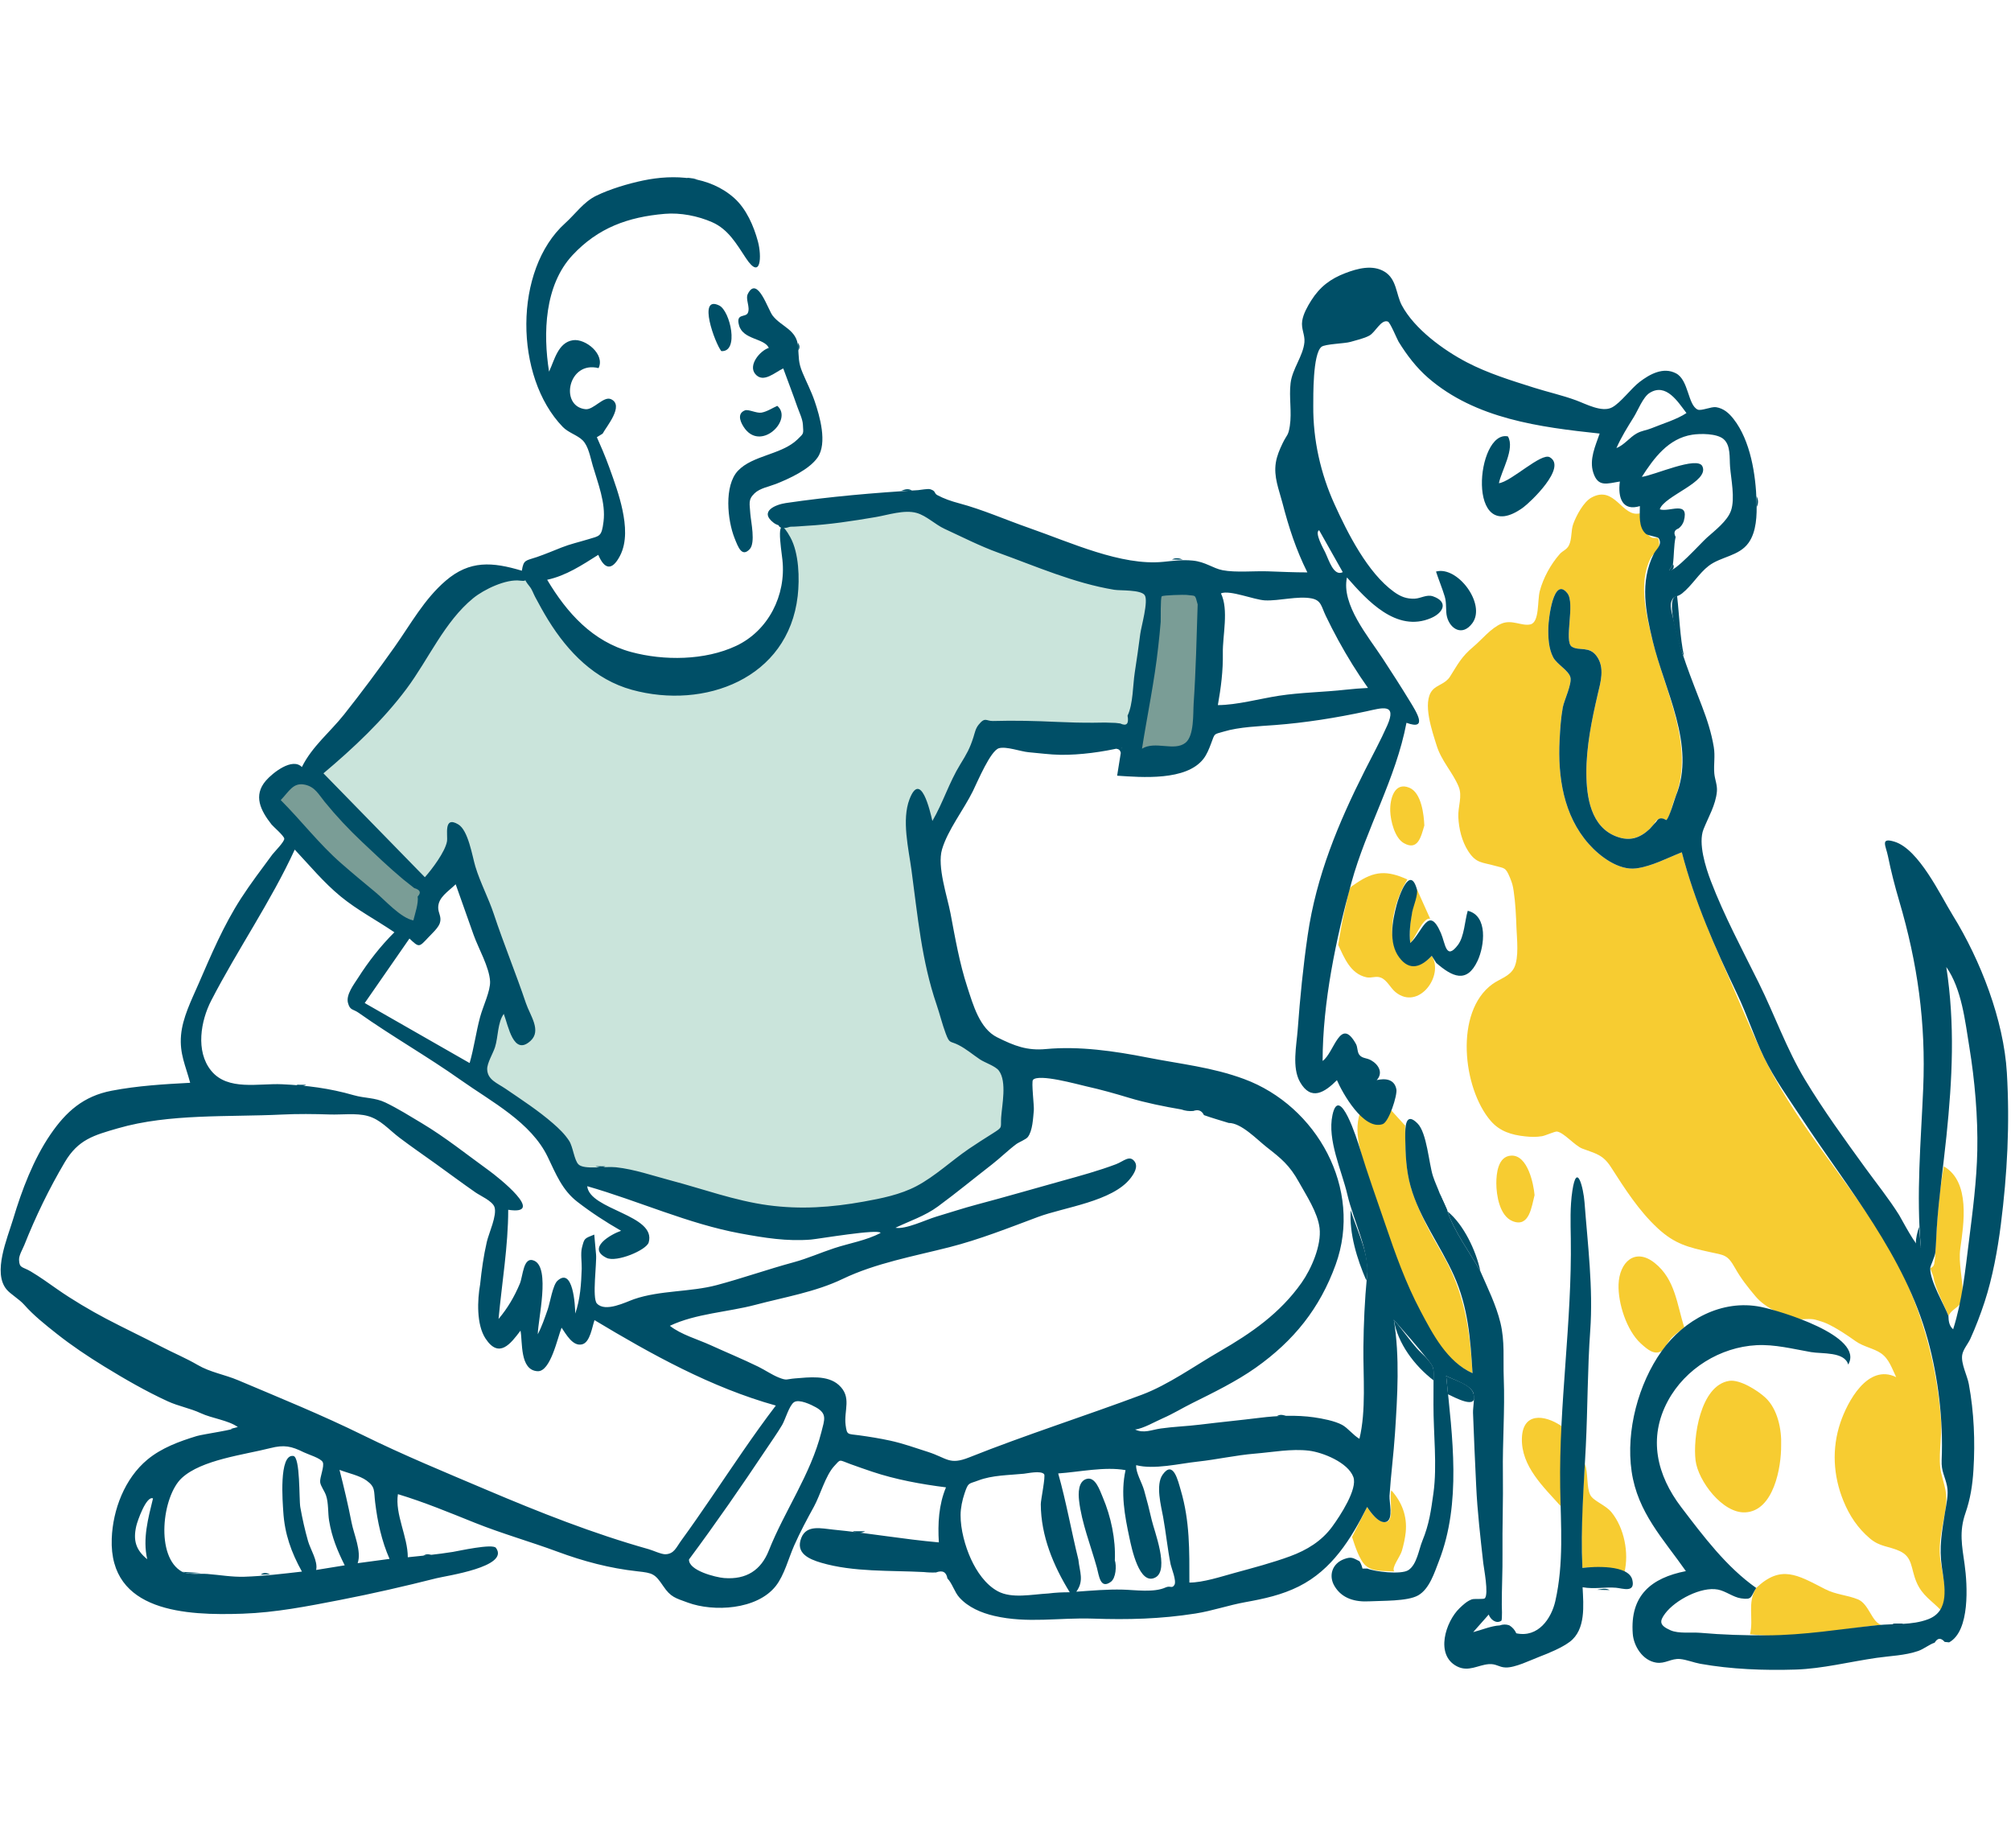<svg width="430" height="395" viewBox="0 0 530 395" fill="none" xmlns="http://www.w3.org/2000/svg">
<path d="M112.508 188.77L109.889 199.537L86.025 183.822L70.602 164.615L79.041 157.631L112.508 188.77Z" fill="#7A9D96"/>
<path d="M310.98 153.848L298.176 155.303L302.832 108.449L306.324 106.994L317.674 108.449V146.281L310.98 153.848Z" fill="#7A9D96"/>
<path d="M97.666 140.752L82.242 157.34L113.672 188.188L121.238 180.039L132.879 212.342L124.439 237.66L142.773 251.047L150.922 263.27L174.785 270.545L208.543 278.693L244.338 270.545L266.455 251.047L268.783 236.205L254.232 225.438L244.338 188.188V177.42L260.926 148.318H287.99H299.049L304.287 111.359L301.668 106.412L270.82 97.973L244.338 86.623H230.66L205.051 90.115L208.543 102.047L205.051 117.471L195.156 128.238L173.039 132.021L158.197 128.238L147.43 116.016L140.445 104.666L124.439 106.412L113.672 116.016L97.666 140.752Z" fill="#CAE4DB"/>
<path fill-rule="evenodd" clip-rule="evenodd" d="M480.954 372.791C483.939 374.327 486.728 374.326 489.663 375.52C492.576 376.707 493.335 381.624 495.827 382.211C484.278 383.426 472.904 386 461.216 384.721C462.228 380.596 460.41 376.375 462.845 372.506C469.355 366.347 473.587 369 480.954 372.791ZM432.189 89.336C432.339 92.236 432.554 93.388 434.612 95.259C436.225 96.725 437.132 94.54 437.285 97.402C437.374 99.053 435.658 99.882 434.994 101.217C431.683 107.866 433.968 116.454 435.595 123.077C438.894 136.507 446.952 151.11 441.274 164.761C440.702 166.138 440.242 169.122 439.136 170.176C437.678 169.405 436.614 169.742 435.942 171.185C435.539 171.638 435.136 172.091 434.734 172.543C432.182 174.903 429.466 175.78 426.079 174.526C419.251 171.998 418.122 164.067 418.086 157.824C418.046 150.942 419.512 143.736 421.079 137.032C421.834 133.804 422.995 130.057 420.832 127.012C418.79 124.135 416.266 125.757 414.254 124.473C412.113 123.106 415.197 113.062 413.087 110.399C409.404 105.748 408.12 117.125 408.061 119.448C407.997 121.993 408.135 124.963 409.335 127.27C410.277 129.082 413.345 130.673 413.871 132.503C414.363 134.213 412.204 138.655 411.871 140.49C411.358 143.318 411.179 146.206 411.032 149.072C410.534 158.754 412.053 168.943 418.717 176.456C421.639 179.751 426.592 183.492 431.225 182.892C435.314 182.362 439.424 180.154 443.238 178.654C445.803 188.507 449.656 198.05 453.761 207.356C457.329 215.445 460.683 223.73 464.431 231.72C472.331 248.561 485.153 262.907 495.171 278.479C504.843 293.512 510.267 310.764 511.568 328.511C511.875 332.708 510.65 338.451 511.628 342.375C512.544 346.054 513.349 347.652 512.749 351.663C512.082 356.122 510.789 360.233 511.345 364.77C511.837 368.794 513.755 374.791 511.659 378.52C509.141 375.836 506.628 374.573 505.101 370.994C503.55 367.363 504.16 364.378 500.645 362.782C497.641 361.418 495.487 361.715 492.837 359.483C489.618 356.771 487.424 353.457 485.838 349.575C483.131 342.95 482.74 335.769 485.028 328.965C486.863 323.511 492.223 313.299 499.738 316.955C498.621 314.662 497.879 312.17 495.749 310.68C493.895 309.383 491.122 308.96 489.051 307.485C486.736 305.836 484.115 304.076 481.531 302.87C480.527 302.402 479.578 302.167 478.541 301.847C477.298 301.463 474.94 301.739 474.787 301.715C470.348 301.044 465.399 298.908 462.688 295.688C460.648 293.264 458.845 291.002 457.287 288.228C455.265 284.629 454.487 284.847 450.608 283.992C444.97 282.75 441.393 281.904 436.884 277.721C431.882 273.082 428.222 267.302 424.563 261.61C422.418 258.275 420.534 258.071 417.039 256.739C415.007 255.966 412.194 252.5 410.344 252.243C409.81 252.169 407.253 253.333 406.388 253.472C404.842 253.722 403.5 253.677 401.951 253.515C398.397 253.142 395.256 252.201 392.867 249.42C385.508 240.856 383.265 220.67 393.34 213.384C395.259 211.997 397.933 211.358 399.066 209.052C400.365 206.407 399.773 201.424 399.669 198.635C399.551 195.452 399.401 191.987 398.926 188.85C398.707 187.407 398.544 186.801 397.956 185.357C396.788 182.493 396.446 182.91 394.042 182.221C390.612 181.24 389.061 181.626 386.958 178.37C385.28 175.773 384.496 172.501 384.343 169.431C384.201 166.566 385.493 163.918 384.414 161.324C382.835 157.526 379.906 154.652 378.621 150.497C377.539 146.997 374.744 139.185 377.499 135.956C378.734 134.509 380.926 134.297 382.15 132.361C384.283 128.989 385.144 127.145 388.309 124.488C390.644 122.527 392.887 119.605 395.701 118.406C398.47 117.227 401.082 119.125 403.33 118.605C405.779 118.037 405.135 112.355 405.815 109.797C406.732 106.347 408.698 102.751 411.078 100.059C411.873 99.16 412.864 98.987 413.483 97.791C414.322 96.173 413.989 93.866 414.643 92.096C415.424 89.981 417.318 86.34 419.436 85.18C425.624 81.793 427.482 90.522 432.189 89.336ZM417.709 339.827C418.583 342.179 418.099 345.959 419.105 347.984C419.905 349.597 423.118 350.62 424.694 352.544C428.067 356.663 429.352 363.279 428.128 368.364C423.999 367.345 421.239 366.693 417.041 367.231C416.618 358.013 417.014 349.042 417.709 339.827ZM366.685 346.774C369.494 349.907 370.888 353.598 370.482 357.785C370.337 359.275 369.881 361.365 369.442 362.797C368.96 364.368 366.562 367.31 367.493 368.153C364.872 367.996 361.793 368.3 359.905 366.606C358.21 365.085 357.025 361.165 356.337 359.088C357.66 356.447 358.983 353.807 360.307 351.167C361.168 352.533 363.698 356.102 365.787 354.96C367.36 354.101 366.09 348.512 366.685 346.774ZM465.271 322.359C468.485 325.346 469.584 330.731 469.42 334.912C469.473 340.673 467.479 352.206 459.988 352.592C453.969 352.903 447.549 344.282 446.872 338.953C446.13 333.112 448.062 319.143 455.72 317.941C458.539 317.499 463.239 320.47 465.271 322.359ZM411.467 329.809C411.595 333.585 411.658 337.219 411.358 340.983C411.109 344.13 411.942 347.846 411.237 350.86C406.784 345.877 400.918 340.452 401.096 333.129C401.264 326.206 406.999 326.795 411.467 329.809ZM366.586 246.575L370.313 250.661C370.419 256.401 370.306 262.077 372.054 267.613C373.893 273.437 376.975 279.05 380.026 284.316C385.957 294.552 387.371 304.206 388.086 315.912C376.932 310.915 370.849 293.839 367.169 283.157C365.22 277.503 363.199 271.843 361.361 266.153C359.549 260.542 356.345 253.21 358.454 247.299C362.506 250.278 364.259 251.813 366.586 246.575ZM436.091 286.866C441.537 291.198 441.949 297.826 443.904 303.883C442.777 304.784 441.539 305.576 440.52 306.603C439.892 307.237 438.409 309.833 437.926 310.1C435.997 311.167 434.311 309.797 432.426 308.077C428.715 304.688 426.398 297.495 426.572 292.521C426.775 286.711 430.883 282.724 436.091 286.866ZM512.294 261.413C519.374 265.469 517.527 276.689 516.644 283.018C516.09 286.986 517.318 291.021 517.232 294.795C517.137 299.055 514.927 298.172 513.513 300.816C512.286 297.609 510.034 293.75 509.522 290.388L508.709 288.261C509.398 287.985 509.764 287.504 509.806 286.819C510.096 285.19 510.091 283.529 510.182 281.868C510.557 275.003 511.076 268.183 512.294 261.413ZM404.436 268.991C403.653 271.978 403.079 277.6 398.677 275.868C395.203 274.5 394.364 268.979 394.357 265.902C394.351 263.376 394.767 258.735 398.3 258.584C402.637 258.397 404.186 266.073 404.436 268.991ZM370.928 185.816C368 190.506 365.967 197.434 367.351 202.987C368.803 208.819 373.32 210.23 377.338 205.939C380.654 211.16 373.856 220.456 367.779 215.493C366.465 214.421 365.583 212.368 363.959 211.699C362.627 211.151 361.447 211.896 360.088 211.587C355.905 210.636 354.326 206.528 352.683 203.08C353.134 200.27 353.612 197.484 354.22 194.701C354.543 193.221 354.88 191.744 355.208 190.265C355.765 187.753 355.592 188.066 357.413 186.821C362.218 183.538 365.523 183.376 370.928 185.816ZM373.409 188.348L376.923 196.163C375.008 195.702 372.922 201.448 371.671 202.568C371.086 197.786 372.487 192.998 373.409 188.348ZM371.461 161.653C374.639 162.992 375.271 168.794 375.383 171.6C374.51 174.555 373.694 178.334 370.001 176.254C367.536 174.864 366.48 170.29 366.396 167.792C366.29 164.659 367.467 159.97 371.461 161.653Z" fill="#F7CC31"/>
<path fill-rule="evenodd" clip-rule="evenodd" d="M347.657 93.784C346.348 94.373 348.846 98.77 349.234 99.576C350.249 101.682 351.486 106.034 353.888 104.836C351.811 101.152 349.734 97.468 347.657 93.784ZM40.325 348.915C38.574 348.138 36.233 354.817 35.921 356.174C35.05 359.954 35.779 362.493 38.804 364.937C37.552 359.535 39.053 354.154 40.325 348.915ZM444.466 62.912C442.288 60.086 439.143 54.838 434.744 57.616C433.007 58.714 431.67 62.232 430.598 63.951C428.916 66.649 427.287 69.247 426.007 72.152C428.182 71.258 429.464 69.314 431.409 68.251C432.737 67.525 433.949 67.455 435.229 66.926C438.059 65.758 441.935 64.612 444.466 62.912ZM89.475 341.385C90.653 345.996 91.743 350.593 92.654 355.263C93.27 358.424 95.342 362.889 94.261 365.981C97.061 365.604 99.861 365.228 102.662 364.852C100.584 360.125 99.491 355.08 98.874 349.973C98.496 346.848 98.981 345.957 96.626 344.218C94.802 342.871 91.592 342.224 89.475 341.385ZM73.987 164.901C79.371 170.29 84.08 176.433 89.801 181.454C92.774 184.063 95.822 186.599 98.873 189.116C101.46 191.249 105.574 195.953 108.941 196.606C109.357 194.888 110.341 192.071 110.078 190.308C111.06 189.292 110.755 188.55 109.163 188.081C108.188 187.332 107.225 186.57 106.271 185.795C102.529 182.671 98.987 179.278 95.441 175.937C91.915 172.616 88.654 169.141 85.594 165.389C83.982 163.413 83.039 161.431 80.395 160.85C77.254 160.161 76.208 162.61 73.987 164.901ZM181.587 364.996C181.435 367.924 188.637 369.719 190.825 369.895C196.739 370.369 200.58 367.775 202.616 362.66C206.853 352.014 213.637 342.635 216.474 331.44C217.316 328.119 218.045 326.607 215.045 324.915C213.814 324.221 210.609 322.673 209.271 323.556C207.997 324.397 206.953 328.181 206.134 329.557C204.834 331.742 203.355 333.82 201.943 335.934C195.337 345.823 188.68 355.453 181.587 364.996ZM96.121 218.382L123.77 234.192C124.923 230.212 125.453 226.062 126.534 222.05C127.304 219.198 129.283 215.171 129.158 212.668C128.971 208.93 126.077 203.969 124.815 200.406C123.242 195.967 121.67 191.527 120.097 187.087C117.967 189.124 115.515 190.546 115.489 193.2C115.474 194.716 116.485 195.663 115.899 197.381C115.488 198.586 113.738 200.187 112.893 201.083C110.425 203.702 110.502 203.833 107.908 201.384C103.979 207.05 100.05 212.716 96.121 218.382ZM126.539 292.508C126.935 288.699 127.443 285.048 128.3 281.311C128.827 279.014 131.051 274.299 130.32 272.137C129.782 270.547 126.585 269.165 125.34 268.3C121.739 265.798 118.222 263.165 114.656 260.612C111.529 258.373 108.356 256.187 105.288 253.868C102.447 251.72 100.302 249.049 96.863 248.128C93.855 247.322 90.037 247.848 86.921 247.744C82.739 247.605 78.493 247.559 74.315 247.763C60.294 248.45 44.588 247.469 31.099 251.38C24.724 253.228 20.614 254.315 17.05 260.354C12.929 267.338 9.408 274.594 6.41 282.138C5.972 283.24 4.983 284.829 5.019 286.033C5.093 288.331 5.915 287.801 8.119 289.112C10.501 290.528 12.835 292.209 15.111 293.804C19.012 296.538 23.856 299.393 27.903 301.526C32.773 304.091 37.679 306.392 42.633 308.976C45.771 310.613 49.02 311.952 52.099 313.751C55.442 315.705 59.184 316.261 62.788 317.786C73.945 322.511 84.744 326.877 95.693 332.266C106.38 337.527 117.19 341.972 128.125 346.613C142.257 352.609 156.25 358.156 170.989 362.303C172.068 362.607 174.336 363.678 175.402 363.629C177.681 363.524 178.197 361.859 179.566 359.983C182.256 356.295 184.847 352.537 187.42 348.767C193.002 340.59 198.459 332.323 204.468 324.449C187.441 319.698 171.653 310.932 156.685 301.935C156.047 303.726 155.54 307.694 153.497 308.293C150.971 309.034 149.136 305.535 148.004 303.925C146.932 306.593 145.099 315.593 141.669 315.396C136.931 315.124 137.767 307.665 137.177 304.706C134.565 308.178 131.538 312.17 127.988 306.831C125.528 303.13 125.801 296.635 126.539 292.508ZM323.824 249.978C321.629 249.292 319.447 248.682 317.3 247.913C316.735 246.715 315.797 246.352 314.487 246.823C313.414 246.919 312.37 246.787 311.355 246.424C306.87 245.658 301.901 244.662 297.615 243.369C293.798 242.217 290.198 241.2 286.32 240.334C284.017 239.821 273.76 236.918 272.243 238.627C271.777 239.152 272.579 245.523 272.466 246.659C272.265 248.678 272.166 252.002 270.887 253.683C270.397 254.328 268.528 255.042 267.853 255.545C265.659 257.176 263.632 259.203 261.45 260.895C256.686 264.588 252.045 268.42 247.183 271.992C243.748 274.516 239.815 275.766 235.999 277.599C238.714 278.085 244.027 275.472 246.768 274.662C250.318 273.612 253.801 272.445 257.432 271.483C264.876 269.512 272.503 267.287 280.069 265.188C284.715 263.9 289.623 262.557 294.128 260.85C296.126 260.093 297.694 258.333 299.014 260.125C300.067 261.555 298.793 263.436 297.984 264.496C293.26 270.677 280.434 272.181 273.569 274.746C265.821 277.639 258.176 280.687 250.198 282.719C240.881 285.093 230.767 286.91 222.085 291.079C214.882 294.538 206.722 295.878 199.063 297.908C191.871 299.814 183.342 300.196 176.545 303.432C179.481 305.751 183.825 306.961 187.248 308.52C191.437 310.428 195.67 312.169 199.814 314.192C201.577 315.053 203.423 316.332 205.207 317.047C207.473 317.956 207.182 317.477 209.522 317.292C213.164 317.006 218.077 316.351 221.036 319.003C224.604 322.201 222.343 325.705 222.867 329.618C223.226 332.301 223.409 331.87 226.388 332.28C229.13 332.657 231.869 333.096 234.574 333.682C237.913 334.406 241.33 335.62 244.583 336.667C249.626 338.29 250.174 340.2 255.431 338.105C270.403 332.138 285.888 327.233 300.955 321.587C307.895 318.987 314.865 313.97 321.398 310.201C329.779 305.366 337.357 300.135 343.032 292.085C345.618 288.415 348.315 282.217 347.772 277.662C347.286 273.588 344.272 269.06 342.329 265.557C339.848 261.084 337.664 259.349 333.868 256.377C331.229 254.312 327.152 249.951 323.824 249.978ZM157.088 284.597C157.32 286.846 156.006 296.116 157.308 297.542C159.534 299.98 164.995 297.134 167.108 296.408C173.971 294.048 181.948 294.565 188.937 292.696C195.717 290.884 202.349 288.535 209.167 286.689C212.824 285.698 216.296 284.145 219.893 282.965C223.898 281.652 228.369 280.932 232.083 278.956C231.623 277.813 215.553 280.561 213.726 280.71C207.383 281.225 201.411 280.247 195.159 279.097C181.368 276.561 168.374 270.546 154.761 266.644C155.399 272.922 173.066 274.172 170.962 281.457C170.374 283.488 162.471 286.807 159.857 285.533C154.547 282.944 161.043 279.3 163.69 278.391C159.66 276.081 155.804 273.575 152.127 270.728C148.189 267.681 146.495 263.405 144.384 258.993C139.973 249.769 129.534 244.403 121.425 238.661C112.657 232.452 103.32 227.173 94.557 220.978C92.993 219.872 92.263 220.38 91.713 218.361C91.126 216.199 93.286 213.451 94.334 211.802C97.089 207.466 100.298 203.362 103.938 199.732C99.244 196.538 94.174 193.9 89.772 190.284C85.31 186.619 81.618 182.144 77.681 177.948C71.393 191.631 62.58 204.321 55.659 217.74C52.925 223.04 51.48 231.056 55.638 236.192C60.013 241.597 68.171 239.493 74.347 239.78C80.865 240.082 86.811 240.821 93.24 242.669C96.149 243.506 98.796 243.259 101.592 244.602C104.87 246.177 108.095 248.201 111.214 250.068C117.348 253.739 123.079 258.335 128.871 262.525C131.247 264.243 144.13 274.429 133.94 272.857C133.94 282.388 132.27 292.15 131.393 301.636C133.81 298.75 135.533 295.818 136.996 292.35C137.865 290.288 137.876 285.024 140.774 286.272C145.134 288.148 141.738 301.938 141.738 305.669C142.818 303.581 143.575 301.334 144.352 299.122C144.941 297.446 145.678 292.695 146.907 291.571C151.022 287.81 151.599 298.068 151.599 300.208C152.932 296.427 153.177 292.391 153.31 288.396C153.363 286.819 152.973 284.367 153.372 282.842C154.034 280.3 153.955 280.466 156.617 279.392C156.774 281.126 156.931 282.862 157.088 284.597ZM284.206 365.037C284.533 368.263 285.781 370.597 283.66 373.498C287.759 373.205 291.794 372.844 295.9 372.948C299.196 373.032 304.126 373.786 307.201 372.374C308.454 371.799 308.88 372.789 309.525 371.69C310.136 370.646 308.699 367.18 308.527 366.321C307.698 362.195 307.294 357.963 306.541 353.812C306.024 350.959 304.505 345.348 306.414 342.652C309.223 338.685 310.46 344.274 311.192 346.755C313.602 354.929 313.463 362.693 313.463 371.092C317.093 371.092 321.862 369.507 325.363 368.551C330.192 367.231 335.349 365.875 340.028 364.152C344.441 362.528 348.327 360.157 351.117 356.341C353.204 353.487 357.832 346.445 356.682 343.289C355.273 339.42 348.553 336.759 344.964 336.334C340.308 335.782 335.536 336.717 330.771 337.11C325.671 337.531 320.722 338.666 315.676 339.213C310.776 339.743 304.198 341.378 299.437 340.153C299.313 342.111 300.951 344.744 301.521 346.738C302.269 349.352 302.937 351.99 303.544 354.64C304.194 357.477 308.218 367.675 304.558 369.714C300.262 372.107 298.212 361.859 297.677 359.361C296.401 353.404 295.305 347.453 296.64 341.465C291.157 340.477 284.544 341.945 278.889 342.334C280.996 349.755 282.355 357.527 284.206 365.037ZM48.033 368.264C49.939 369.112 52.56 368.657 54.632 368.82C57.871 369.074 61.144 369.659 64.404 369.555C69.379 369.397 74.595 368.768 79.574 368.198C76.734 363.076 75.01 358.226 74.656 352.355C74.528 350.246 73.409 337.167 77.301 337.726C79.178 337.996 78.78 349.164 79.144 351.222C79.674 354.206 80.357 357.262 81.189 360.184C81.792 362.303 83.846 365.477 83.32 367.769C85.83 367.362 88.341 366.955 90.852 366.548C88.899 362.656 87.473 359.168 86.742 354.827C86.389 352.732 86.614 350.124 85.929 348.134C85.497 346.88 84.513 345.7 84.381 344.648C84.229 343.435 85.558 340.453 85.067 339.375C84.584 338.315 81.22 337.335 80.041 336.751C76.793 335.141 74.889 334.734 71.249 335.659C64.227 337.444 53.163 338.71 47.925 343.524C42.737 348.292 40.849 364.377 48.033 368.264ZM354.715 135.806C356.659 135.586 358.584 135.451 360.537 135.35C357.683 131.333 355.09 127.134 352.723 122.812C351.563 120.694 350.467 118.543 349.418 116.369C348.214 113.874 348.247 112.244 345.632 111.749C342.01 111.062 337.165 112.434 333.439 112.278C330.561 112.157 324.097 109.448 321.778 110.43C323.892 114.763 322.195 121.506 322.278 126.171C322.36 130.811 321.784 135.295 320.968 139.87C325.907 139.87 332.09 138.165 337.076 137.403C342.882 136.516 348.801 136.47 354.715 135.806ZM276.3 373.964C278.203 373.72 280.012 373.645 281.932 373.645C277.605 366.629 274.338 358.784 274.301 350.425C274.296 349.332 275.611 343.048 275.176 342.526C274.328 341.509 270.81 342.312 269.847 342.408C265.906 342.802 261.525 342.772 257.814 344.192C255.254 345.172 255.226 344.58 254.208 347.593C253.606 349.376 253.173 351.411 253.161 353.285C253.136 357.072 254.344 361.499 255.905 364.908C257.392 368.154 259.74 371.635 262.97 373.379C266.692 375.388 271.936 374.192 276.3 373.964ZM315.646 113.343C314.898 110.548 315.221 111.179 312.733 110.832C312.209 110.759 306.51 110.877 306.182 111.211C305.806 111.597 305.949 117.287 305.9 117.938C305.731 120.171 305.481 122.397 305.238 124.622C304.252 133.655 302.379 142.399 300.975 151.358C304.444 149.206 309.457 152.14 312.42 149.81C314.762 147.969 314.411 142.078 314.586 139.479C315.17 130.779 315.37 122.057 315.646 113.343ZM440.896 102.794C440.584 103.295 440.272 103.796 439.96 104.297C441.171 105.074 448.261 97.175 449.838 95.762C451.938 93.88 455.261 91.368 456.208 88.616C457.309 85.419 456.226 80.372 455.96 77.066C455.769 74.7 456.174 71.428 454.245 69.775C452.47 68.254 448.097 68.295 445.994 68.62C439.685 69.597 435.891 74.785 432.706 79.729C435.94 79.331 447.34 74.127 448.664 76.941C450.588 81.031 438.615 84.687 437.431 88.275C439.882 89.141 445.288 85.784 443.767 91.369C443.507 92.151 443.054 92.798 442.41 93.311C441.29 93.707 441.025 94.454 441.614 95.552C441.113 97.74 441.216 100.508 440.896 102.794ZM513.513 300.816C513.547 302.142 513.669 303.41 514.753 304.347C517.156 296.734 517.907 289.118 518.903 281.202C519.899 273.284 520.96 265.17 521.118 257.259C521.295 248.393 520.457 238.748 519.023 229.988C517.901 223.14 517.033 214.713 512.95 208.885C515.269 223.989 514.548 238.309 512.984 253.467C512.154 261.515 510.983 269.501 510.445 277.584C510.303 279.719 510.258 281.88 510.072 284.011C509.963 285.266 508.72 287.645 508.709 288.261C508.648 291.683 512.311 297.674 513.513 300.816ZM390.148 289.052C392.076 293.489 394.269 297.859 395.425 302.578C396.646 307.56 396.12 312.2 396.316 317.249C396.64 325.625 395.968 333.951 396.086 342.339C396.186 349.488 395.912 356.459 395.983 363.532C396.029 368.007 395.784 372.465 395.799 376.937C395.799 376.924 395.977 380.951 395.669 381.156C394.288 382.073 392.779 380.77 392.355 379.516L388.261 384.148C390.407 383.609 393.046 382.483 395.252 382.383C396.097 382.072 396.938 382.064 397.776 382.357C398.608 382.86 399.224 383.561 399.625 384.46C405.405 385.691 408.874 380.547 409.912 375.947C412.164 365.967 411.353 356.114 411.189 346.038C410.835 324.149 414.313 302.391 413.984 280.5C413.921 276.264 413.759 272.078 414.396 267.85C415.577 259.995 417.322 267.185 417.602 270.892C418.444 282.031 419.909 293.525 419.103 304.733C418.378 314.831 418.445 325.023 417.942 335.152C417.407 345.918 416.546 356.456 417.042 367.231C419.933 366.861 429.232 366.31 430.2 370.371C431.045 373.913 427.646 372.603 425.881 372.453C423.019 372.21 420.222 372.882 417.093 372.321C417.324 377.086 417.981 383.475 413.724 386.692C411.629 388.274 408.161 389.703 405.714 390.636C403.316 391.551 399.255 393.577 396.757 393.466C394.989 393.388 394.308 392.436 392.369 392.588C389.491 392.814 387 394.739 383.95 393.149C378.164 390.134 381.008 381.363 384.661 377.848C385.603 376.941 386.661 375.95 387.925 375.508C388.526 375.298 391.039 375.552 391.329 375.237C392.399 374.076 391.063 367.284 390.921 365.994C390.17 359.232 389.353 352.326 389.045 345.534C388.756 339.148 388.434 332.749 388.214 326.361C388.167 324.97 388.783 322.11 388.201 320.894C387.232 318.873 382.98 317.587 381.136 316.646C382.779 332.746 385.194 350.051 379.245 365.386C378.063 368.431 376.738 372.778 373.742 374.472C370.919 376.069 364.27 375.843 360.887 376.033C357.249 376.237 353.688 375.388 351.684 371.972C350.107 369.284 351.052 366.06 354.29 364.887C356.229 364.186 356.606 364.637 358.305 365.471C358.673 366.069 358.932 366.713 359.081 367.401H360.387C362.156 368.19 369.228 369.073 371.172 367.813C373.426 366.355 373.916 362.412 374.877 360.069C376.662 355.716 377.134 352.184 377.782 347.531C378.796 340.249 377.769 331.805 377.788 324.217C377.794 322.081 377.803 319.943 377.806 317.807C377.81 314.579 378.091 314.599 376.249 312.276C373.474 308.774 370.31 305.196 367.34 301.839C368.949 311.646 368.29 321.971 367.651 331.741C367.293 337.23 366.55 342.82 366.209 348.237C366.107 349.864 367.276 354.351 365.386 355.071C363.469 355.801 361.082 352.396 360.307 351.166C356.079 359.603 351.033 367.74 342.31 372.105C337.825 374.349 333.155 375.362 328.26 376.242C323.725 377.058 319.535 378.545 315.064 379.247C305.811 380.699 297.288 380.905 287.977 380.588C279.192 380.288 270.781 381.911 262.024 379.868C258.606 379.071 255.153 377.608 252.817 374.991C251.542 373.564 250.978 371.316 249.693 370C249.403 368.297 248.401 367.772 246.686 368.424C245.61 368.473 244.537 368.437 243.468 368.317C234.685 367.856 224.925 368.37 216.414 365.862C213.184 364.909 209.578 363.341 211.189 359.298C212.598 355.765 216.485 356.838 219.672 357.146C228.93 358.043 238.044 359.679 247.435 360.503C247.133 355.596 247.394 350.59 249.317 345.999C242.802 345.181 236.047 343.948 229.848 341.868C227.934 341.225 226.028 340.558 224.129 339.871C220.999 338.739 221.65 338.446 219.837 340.422C217.559 342.903 216.164 348.082 214.513 351.08C212.656 354.455 210.874 357.791 209.309 361.314C207.828 364.648 206.723 369.113 204.466 371.986C199.501 378.305 188.034 378.853 181.286 376.371C177.981 375.154 176.788 374.963 174.785 372.001C172.59 368.755 172.044 368.566 168.001 368.125C160.699 367.33 153.808 365.497 146.968 362.966C139.742 360.293 132.321 358.208 125.116 355.322C118.371 352.62 111.851 349.902 104.872 347.792C104.044 353.056 107.476 358.992 107.476 364.419C111.536 364.013 115.323 363.657 119.348 363.011C120.784 362.78 129.827 360.751 130.709 361.949C134.387 366.94 117.652 369.288 115.037 369.947C106.655 372.063 98.108 374.028 89.673 375.663C81.064 377.332 72.671 378.993 63.931 379.293C49.142 379.8 28.744 378.946 29.45 359.516C29.727 351.902 32.863 343.64 38.865 338.674C42.599 335.585 47.256 333.887 51.822 332.489C53.508 331.972 62.394 330.765 62.664 330.1C60.16 328.305 55.881 327.838 52.91 326.455C50.078 325.136 47.089 324.644 44.19 323.315C38.397 320.659 32.802 317.413 27.446 314.129C23.186 311.517 18.879 308.633 14.957 305.528C11.841 303.061 8.854 300.689 6.363 297.869C5.06 296.394 2.752 295.087 1.708 293.817C-1.959 289.354 1.908 280.475 3.469 275.28C5.75 267.686 8.794 259.605 13.284 253.027C17.412 246.978 22.015 242.902 29.42 241.485C36.255 240.177 43.127 239.763 50.117 239.396C48.943 234.927 47.289 231.774 47.709 226.873C48.105 222.251 50.439 217.658 52.27 213.448C55.676 205.623 58.889 197.963 63.546 190.758C66.106 186.799 68.981 183.04 71.775 179.246C72.226 178.634 75.027 175.835 74.92 175.047C74.813 174.264 72.001 171.879 71.57 171.332C68.678 167.661 66.679 163.708 70.075 159.778C71.845 157.73 77.051 153.592 79.557 156.195C82.266 150.721 87.005 146.988 90.694 142.331C95.294 136.523 99.686 130.627 103.992 124.544C108.279 118.488 111.781 111.981 117.464 107.1C123.797 101.661 129.759 102.132 137.537 104.457C137.982 101.456 138.599 101.856 141.501 100.854C143.698 100.096 145.833 99.196 147.992 98.34C150.288 97.429 152.611 96.912 154.958 96.196C158.084 95.243 158.554 95.554 159.062 91.494C159.677 86.589 157.577 81.403 156.224 76.782C155.555 74.502 155.091 71.664 153.588 70.13C152.227 68.743 149.816 68.112 148.328 66.578C135.511 53.365 135.309 25.154 148.962 12.875C151.616 10.488 153.804 7.277 157.107 5.665C160.734 3.895 165.517 2.464 169.512 1.63C177.745 -0.088 186.979 0.457 193.488 6.245C196.697 9.099 198.655 13.636 199.749 17.689C200.794 21.56 200.57 28.103 196.608 22.12C194.109 18.347 191.938 14.499 187.709 12.632C183.929 10.965 179.313 10.064 175.195 10.418C165.491 11.252 157.626 14.101 150.908 21.284C143.481 29.226 143.103 41.905 144.704 52.004C146.115 49.017 147.071 44.288 151.026 43.717C154.323 43.242 159.52 47.451 157.75 51.075C149.722 49.028 147.374 61.168 154.316 61.899C156.418 62.12 159.08 58.379 161.015 59.251C164.634 60.879 159.784 66.491 158.828 68.339C158.319 68.651 157.811 68.964 157.303 69.277C157.804 70.44 158.309 71.601 158.819 72.76C159.438 74.238 160.027 75.719 160.571 77.227C161.894 80.895 163.266 84.678 164.063 88.499C164.873 92.385 165.294 96.922 163.378 100.573C161.273 104.585 159.29 104.092 157.673 100.275C153.439 102.944 149.182 105.789 144.205 106.842C149.424 115.598 156.18 123.125 166.339 125.88C174.949 128.214 185.787 128.129 194.003 124.267C202.528 120.26 207.219 110.894 206.204 101.575C205.875 98.557 204.118 88.075 208.297 95.658C210.588 99.816 210.756 106.562 210.234 111.122C207.735 132.936 185.623 141.096 166.556 135.845C156.775 133.151 149.727 125.94 144.479 117.451C143.255 115.471 142.135 113.428 141.042 111.374C140.605 110.554 140.22 109.408 139.637 108.688C137.351 105.867 139.597 107.439 137.17 107.085C133.415 106.539 127.506 109.415 124.717 111.694C117.151 117.876 112.961 127.764 107.154 135.555C100.971 143.849 93.12 151.231 85.244 157.849C94.153 166.975 103.061 176.099 111.971 185.224C113.811 183.187 117.31 178.531 117.799 175.807C118.086 174.21 116.798 168.956 120.759 171.294C123.434 172.874 124.448 179.633 125.282 182.398C126.571 186.669 128.741 190.691 130.143 194.918C132.745 202.76 135.95 210.533 138.615 218.431C139.699 221.643 142.789 225.629 139.82 228.348C135.308 232.479 133.966 224.345 132.771 221.238C131.107 223.551 131.323 227.303 130.465 230.001C129.941 231.649 128.346 234.215 128.399 235.839C128.489 238.616 131.01 239.442 133.282 240.994C137.508 243.881 141.844 246.699 145.716 250.061C147.331 251.464 148.817 252.883 149.995 254.687C151.024 256.263 151.334 259.814 152.471 260.911C153.959 262.344 159.458 261.345 162.362 261.657C167.211 262.179 172.125 263.903 176.832 265.142C185.162 267.334 193.73 270.491 202.454 271.662C211.021 272.812 219.061 272.241 227.6 270.709C232.264 269.872 237.274 268.872 241.53 266.629C246.433 264.046 250.78 259.913 255.359 256.792C257.409 255.396 259.505 254.075 261.601 252.751C264.402 250.981 263.669 251.364 263.852 248.553C264.063 245.299 265.421 239.085 263.248 236.189C262.34 234.98 259.555 234.096 258.244 233.217C256.338 231.937 254.628 230.45 252.585 229.421C250.355 228.297 250.289 229.187 249.254 226.43C248.314 223.926 247.693 221.303 246.83 218.773C242.88 207.2 241.86 195.448 240.223 183.364C239.463 177.751 237.597 170.114 239.71 164.646C242.648 157.042 245.107 167.677 245.727 170.403C248.531 165.599 250.143 160.256 253.061 155.513C254.762 152.747 255.594 151.334 256.553 148.304C256.941 147.077 257.097 146.058 257.917 145.039C259.653 142.883 259.91 144.112 261.715 144.059C267.394 143.892 272.976 144.038 278.66 144.302C281.801 144.447 284.943 144.524 288.106 144.512C289.647 144.506 291.207 144.431 292.747 144.52C293.577 144.511 294.403 144.573 295.225 144.705C296.921 145.497 297.568 144.815 297.167 142.658C298.644 139.57 298.545 134.641 299.068 131.271C299.594 127.879 300.082 124.481 300.522 121.076C300.756 119.256 302.73 112.389 301.682 110.894C300.645 109.411 295.237 109.743 293.637 109.477C283 107.709 273.105 103.326 263.156 99.735C258.258 97.967 253.608 95.58 248.91 93.412C246.465 92.282 244.153 89.957 241.576 89.233C238.323 88.319 234.004 89.78 230.761 90.33C224.584 91.379 218.624 92.296 212.356 92.638C210.141 92.758 205.928 93.379 203.93 91.857C199.917 88.8 204.487 87.013 207.11 86.627C218.714 84.92 230.282 83.94 241.975 83.227C242.523 83.194 244.531 82.786 245.199 82.997C246.722 83.478 246.108 84.035 247.02 84.531C248.711 85.449 250.64 86.126 252.784 86.696C258.908 88.322 265.074 91.05 271.218 93.195C282.273 97.052 295.481 103.203 306.537 102.122C309.266 101.855 311.509 101.514 314.362 101.791C317.703 102.115 319.653 103.828 322.219 104.326C325.658 104.993 330.577 104.492 334.196 104.62C337.648 104.743 341.102 104.903 344.555 104.903C341.523 98.805 339.676 93.081 337.972 86.532C337.042 82.961 335.643 79.717 336.249 75.956C336.536 74.181 337.245 72.513 338.019 70.909C339.186 68.489 339.518 68.995 339.932 66.314C340.503 62.624 339.685 58.734 340.133 55.034C340.593 51.236 343.463 47.851 343.783 44.22C343.953 42.288 342.872 40.712 343.196 38.628C343.485 36.764 344.589 34.81 345.58 33.241C347.888 29.585 350.699 27.512 354.6 26.022C357.736 24.825 361.738 23.727 364.906 25.666C368.139 27.643 367.905 31.624 369.454 34.528C372.785 40.773 380.469 46.354 386.594 49.544C392.221 52.474 398.283 54.325 404.316 56.236C407.988 57.398 411.764 58.228 415.372 59.557C417.97 60.514 422.206 62.834 424.851 61.424C427.157 60.196 429.846 56.446 432.127 54.705C434.797 52.669 438.357 50.681 441.719 52.455C445.08 54.229 444.804 60.766 447.419 61.995C448.329 62.424 451.035 61.169 452.277 61.367C454.282 61.686 455.664 62.927 456.866 64.456C461.357 70.167 462.748 79.226 462.944 86.267C463.043 89.784 462.957 94.158 460.809 97.144C458.304 100.626 453.563 100.713 450.347 103.164C447.775 105.124 445.953 108.329 443.343 110.417C441.734 111.705 441.114 110.716 440.448 112.722C440.014 114.027 440.89 116.573 441.149 117.835C442.748 125.624 445.742 132.808 448.584 140.228C449.922 143.724 451.058 147.221 451.669 150.926C452.07 153.357 451.607 155.483 451.801 157.822C451.939 159.487 452.647 160.926 452.491 162.633C452.161 166.249 450.197 169.444 448.948 172.624C447.524 176.25 449.48 182.53 450.914 186.28C454.35 195.264 459.183 204.341 463.477 212.973C467.694 221.453 470.831 230.483 475.745 238.629C480.517 246.54 486.132 254.286 491.561 261.768C494.582 265.93 497.786 269.889 500.524 274.255C501.122 275.209 505.207 283.125 506.266 282.851C504.967 269.037 506.28 254.669 506.861 240.864C507.588 223.583 505.388 207.929 500.525 191.433C499.389 187.577 498.375 183.631 497.576 179.69C497.016 176.93 495.435 174.663 499.315 175.869C505.74 177.866 511.395 189.996 514.662 195.275C521.978 207.1 528.089 222.87 528.909 236.74C529.714 250.353 529.019 263.379 527.318 276.792C526.478 283.409 525.122 290.786 523.049 297.114C521.983 300.37 520.702 303.741 519.282 306.861C518.682 308.177 517.366 309.665 517.139 311.111C516.779 313.406 518.461 316.502 518.881 318.769C520.256 326.185 520.572 333.87 520.104 341.395C519.853 345.432 519.295 349.042 517.978 352.838C516.3 357.674 517.08 361.368 517.779 366.353C518.526 371.688 519.242 383.814 513.694 386.846C513.303 386.805 512.91 386.765 512.518 386.725C511.526 385.582 510.646 385.65 509.878 386.928C508.443 387.396 507.042 388.602 505.531 389.12C502.024 390.324 498.24 390.398 494.583 390.927C487.424 391.963 480.29 393.792 473.257 394.013C464.929 394.275 456.241 393.948 448.099 392.488C446.416 392.186 444.448 391.388 442.765 391.235C440.481 391.027 438.877 392.547 436.519 392.189C432.864 391.636 430.554 387.768 430.315 384.598C429.554 374.497 435.157 369.865 444.315 368.072C438.398 359.6 431.585 352.65 430.011 341.77C428.461 331.065 431.822 318.676 437.927 310.1C443.787 301.867 453.786 296.363 464.098 298.452C468.884 299.422 491.463 306.088 487.098 313.649C486.13 310.19 480.178 310.86 477.302 310.36C472.53 309.531 467.76 308.282 462.919 308.539C453.398 309.045 444.196 314.677 439.586 323.202C434.271 333.031 436.696 342.839 443.095 351.231C448.946 358.904 454.977 366.965 462.845 372.506C461.324 374.924 461.874 375.683 458.853 375.25C456.779 374.952 454.838 373.335 452.742 372.932C448.395 372.097 441.552 375.66 438.866 379.222C437.279 381.326 437.338 382.366 440.264 383.662C442.423 384.619 445.824 384.125 448.143 384.332C453.913 384.847 459.794 385.019 465.582 384.999C475.602 384.962 484.92 383.355 494.836 382.314C499.231 381.852 503.827 382.384 508.127 380.767C513.952 378.577 512.525 372.143 511.77 366.932C511.022 361.77 511.783 357.766 512.594 352.654C512.946 350.434 513.602 347.87 513.137 345.635C512.586 342.98 511.596 341.805 511.722 338.844C512.171 328.305 510.849 317.206 508.056 307.035C501.989 284.942 487.175 267.506 474.821 248.73C471.331 243.426 467.663 238.401 464.885 232.657C462.253 227.216 460.441 221.461 457.828 216.004C452.068 203.978 446.604 191.589 443.238 178.653C439.424 180.154 435.314 182.362 431.225 182.892C426.592 183.492 421.639 179.751 418.717 176.456C412.054 168.943 410.534 158.754 411.032 149.072C411.179 146.207 411.358 143.318 411.871 140.49C412.204 138.655 414.363 134.213 413.871 132.503C413.345 130.673 410.277 129.083 409.336 127.27C408.135 124.963 407.997 121.993 408.062 119.448C408.121 117.125 409.404 105.748 413.087 110.398C415.197 113.062 412.113 123.106 414.254 124.473C416.181 125.703 418.836 124.2 420.833 127.012C422.991 130.05 421.835 133.796 421.079 137.032C419.515 143.724 418.046 150.951 418.086 157.824C418.122 164.082 419.241 171.995 426.079 174.526C429.534 175.805 432.157 174.925 434.734 172.543C435.324 171.864 435.927 171.195 436.541 170.537C437.105 169.568 437.97 169.447 439.136 170.176C439.999 169.49 441.279 164.752 441.711 163.694C447.007 150.714 438.657 135.812 435.595 123.077C433.723 115.288 432.09 107.475 435.88 99.957C436.494 98.74 438.184 97.683 437.17 95.936C436.903 95.477 434.351 95.262 433.747 94.728C431.779 92.991 432.189 89.752 432.189 87.432C427.637 88.836 426.325 85.295 426.917 80.954C423.521 81.492 421.163 82.531 419.906 78.602C418.791 75.118 420.475 71.565 421.591 68.319C405.881 66.635 388.913 64.477 376.392 53.636C373.305 50.963 370.738 47.598 368.598 44.112C368.212 43.482 366.391 39.045 365.787 38.813C363.994 38.124 362.49 41.633 360.896 42.502C359.479 43.274 357.466 43.699 355.892 44.169C354.41 44.612 349.189 44.701 348.263 45.47C345.948 47.393 346.13 58.51 346.112 61.09C346.05 69.977 348.033 78.832 351.702 86.923C355.157 94.543 360.443 105.022 367.354 110.009C369.1 111.27 370.672 111.923 372.885 111.819C374.466 111.745 376.033 110.638 377.679 111.214C381.844 112.671 380.355 115.567 377.152 116.936C367.999 120.85 360.285 112.244 354.992 106.232C353.442 113.365 360.629 121.807 364.432 127.627C366.855 131.336 369.251 135.049 371.556 138.834C373.23 141.583 376.52 146.659 370.676 144.536C367.857 159.332 360.119 172.273 356.168 186.652C352.111 201.412 348.575 218.266 348.575 233.638C351.664 231.487 353.221 221.689 357.376 229.188C357.825 230 357.684 231.343 358.277 232.051C359.096 233.032 360.082 232.76 361.338 233.459C363.328 234.566 364.612 236.775 362.833 238.69C365.125 238.156 367.525 238.428 368.02 241.139C368.297 242.66 366.069 249.708 364.406 250.284C359.339 252.038 353.72 241.921 352.347 238.703C349.181 241.88 345.534 244.324 342.616 239.185C340.442 235.355 341.704 229.561 342.01 225.392C342.628 216.993 343.435 208.801 344.647 200.483C346.919 184.886 352.686 171.014 359.77 156.975C361.721 153.111 363.882 149.156 365.624 145.202C368.251 139.237 364.14 140.644 360.122 141.51C352.249 143.208 344.006 144.525 336.051 145.126C331.899 145.44 326.582 145.627 322.592 146.827C319.787 147.671 320.268 147.088 319.141 150.093C318.637 151.437 318.068 152.867 317.18 154.019C312.647 159.892 300.906 158.909 294.422 158.472C294.815 155.995 295.203 153.516 295.611 151.041C290.619 152.214 284.691 153.031 279.55 152.971C276.783 152.939 273.839 152.517 271.079 152.288C269.043 152.118 265.184 150.675 263.269 151.236C261.048 151.888 257.689 159.918 256.419 162.507C254.034 167.37 249.773 172.773 248.269 177.893C246.935 182.432 249.657 190.264 250.512 194.782C251.748 201.314 252.874 207.858 254.945 214.191C256.446 218.782 258.177 225.112 262.787 227.402C267.38 229.685 270.682 230.969 275.653 230.504C284.408 229.686 293.723 231.03 302.366 232.732C311.266 234.484 319.416 235.274 327.868 238.397C347.037 245.482 359.244 267.307 352.017 287.301C347.86 298.801 341.012 307.347 330.966 314.461C325.847 318.087 319.799 321.028 314.187 323.821C311.61 325.104 309.077 326.661 306.451 327.8C304.532 328.633 301.234 330.55 299.149 330.76C301.463 331.861 303.511 330.83 305.919 330.489C309.325 330.004 312.804 329.9 316.223 329.478C321.545 328.819 326.788 328.322 332.112 327.661C336.656 327.097 341.783 326.897 346.299 327.547C348.48 327.86 351.763 328.48 353.706 329.531C355.234 330.357 356.635 332.262 358.278 333.205C360.085 325.784 359.24 316.635 359.325 309.009C359.394 302.783 359.671 296.695 360.258 290.499C360.913 283.569 356.674 275.688 355.108 268.9C353.643 262.547 349.74 254.496 351.177 247.865C352.989 239.506 357.73 254.522 358.382 256.669C360.423 263.386 362.793 269.943 365.055 276.582C367.745 284.478 370.456 292.129 374.375 299.529C377.636 305.686 381.384 312.909 388.086 315.912C387.533 306.857 386.919 298.473 383.155 290.124C379.585 282.207 374.141 275.167 371.761 266.684C370.579 262.468 370.406 258.157 370.347 253.803C370.307 250.874 370.442 246.936 373.584 250.094C376.075 252.599 376.559 260.588 377.65 263.96C378.175 265.583 378.903 267.073 379.483 268.651C379.745 269.362 381.504 272.826 381.504 273.29C383.318 278.764 387.329 284.015 390.148 289.052Z" fill="#004F67"/>
<path fill-rule="evenodd" clip-rule="evenodd" d="M197.751 89.49C197.924 91.611 199.154 97.106 197.579 98.784C195.491 101.01 194.502 98.147 193.599 95.889C191.712 91.171 190.775 82.035 194.503 78.103C198.396 73.998 206.087 73.887 210.241 69.798C211.908 68.156 211.748 68.499 211.603 65.931C211.521 64.481 210.583 62.554 210.129 61.251C208.951 57.865 207.658 54.52 206.425 51.153C204.271 52.135 201.171 55.164 199.049 52.625C197.088 50.278 200.351 46.432 202.624 45.745C201.437 43.151 195.847 43.631 194.782 39.82C193.856 36.508 196.515 37.825 197.097 36.52C197.781 34.985 196.38 32.91 197.101 31.496C199.604 26.585 202.376 35.614 203.623 37.226C205.942 40.224 209.983 40.878 210.338 45.412C210.558 48.204 210.348 49.502 211.498 52.243C212.557 54.767 213.815 57.187 214.703 59.784C216.04 63.697 218.102 70.818 215.489 74.607C213.285 77.803 207.935 80.239 204.455 81.606C202.713 82.29 200.297 82.707 198.887 84.039C197.047 85.777 197.62 86.845 197.751 89.49Z" fill="#004F67"/>
<path fill-rule="evenodd" clip-rule="evenodd" d="M378.53 207.815C378.133 207.19 377.735 206.565 377.338 205.939C374.585 208.88 371.536 210.089 368.753 206.353C365.887 202.507 366.963 196.74 368.078 192.539C368.651 190.378 371.551 181.855 373.409 188.348C373.819 189.781 372.448 192.971 372.2 194.374C371.713 197.126 371.328 199.765 371.672 202.568C374.9 199.679 376.481 192.354 379.757 199.96C380.945 202.718 381.075 207.26 384.238 203.071C385.926 200.833 386.035 196.703 386.825 194.067C392.216 195.356 391.234 203.329 389.434 207.214C386.568 213.399 382.669 211.407 378.53 207.815Z" fill="#004F67"/>
<path fill-rule="evenodd" clip-rule="evenodd" d="M397.406 69.065C399.324 72.263 395.696 78.112 395.039 81.395C398.251 81.024 406.201 73.275 408.439 74.553C413.097 77.211 403.258 86.484 401.367 87.843C386.258 98.703 388.982 67.29 397.406 69.065Z" fill="#004F67"/>
<path fill-rule="evenodd" clip-rule="evenodd" d="M378.46 104.681C384.105 103.109 391.716 113.24 388.055 118.257C385.428 121.856 382.183 119.798 381.36 116.63C380.941 115.014 381.312 113.067 380.764 111.265C380.088 109.046 379.183 106.885 378.46 104.681Z" fill="#004F67"/>
<path fill-rule="evenodd" clip-rule="evenodd" d="M204.845 61.013C209.138 64.621 200.366 73.417 195.969 66.529C194.76 64.634 194.54 62.905 196.333 62.206C197.239 61.853 199.374 63.008 200.652 62.804C202.053 62.58 203.575 61.594 204.845 61.013Z" fill="#004F67"/>
<path fill-rule="evenodd" clip-rule="evenodd" d="M190.095 46.585C188.429 44.507 183.748 31.726 189.549 34.573C192.462 36.002 194.869 46.929 190.095 46.585Z" fill="#004F67"/>
<path fill-rule="evenodd" clip-rule="evenodd" d="M381.629 321.485C381.464 319.873 381.299 318.259 381.135 316.646C383.277 317.738 387.574 318.817 388.32 321.262C389.72 325.855 383.217 322.181 381.629 321.485Z" fill="#004F67"/>
<path fill-rule="evenodd" clip-rule="evenodd" d="M443.807 126.933C442.531 125.21 438.563 110.834 442.005 111.163C442.608 116.378 442.732 121.794 443.807 126.933Z" fill="#004F67"/>
<path fill-rule="evenodd" clip-rule="evenodd" d="M390.148 289.052C387.329 284.015 383.318 278.764 381.504 273.29C385.756 276.733 389.078 283.768 390.148 289.052Z" fill="#004F67"/>
<path fill-rule="evenodd" clip-rule="evenodd" d="M505.751 277.375C505.923 279.201 506.095 281.026 506.266 282.851C503.712 283.511 505.595 277.977 505.751 277.375Z" fill="#004F67"/>
<path fill-rule="evenodd" clip-rule="evenodd" d="M381.509 273.298C380.301 271.983 379.783 270.365 379.483 268.652C380.159 270.2 380.834 271.749 381.509 273.298Z" fill="#004F67"/>
<path fill-rule="evenodd" clip-rule="evenodd" d="M396.129 355.947C396.174 354.323 396.219 352.698 396.263 351.078C396.219 352.703 396.174 354.325 396.129 355.947Z" fill="#004F67"/>
<path fill-rule="evenodd" clip-rule="evenodd" d="M205.154 92.37C206.236 92.505 207.318 92.639 208.4 92.773C207.546 93.173 205.534 93.705 205.154 92.37Z" fill="#004F67"/>
<path fill-rule="evenodd" clip-rule="evenodd" d="M420.858 372.996C421.984 372.826 423.113 372.439 424.219 373.062C423.097 373.041 421.978 373.018 420.858 372.996Z" fill="#004F67"/>
<path fill-rule="evenodd" clip-rule="evenodd" d="M388.699 336.299C388.714 337.502 388.729 338.705 388.743 339.904C388.727 338.699 388.713 337.499 388.699 336.299Z" fill="#004F67"/>
<path fill-rule="evenodd" clip-rule="evenodd" d="M411.955 317.577C411.884 318.861 411.813 320.144 411.742 321.424C411.813 320.14 411.884 318.859 411.955 317.577Z" fill="#004F67"/>
<path fill-rule="evenodd" clip-rule="evenodd" d="M396.644 322.599C396.583 321.483 396.521 320.366 396.461 319.252C396.522 320.369 396.583 321.484 396.644 322.599Z" fill="#004F67"/>
<path fill-rule="evenodd" clip-rule="evenodd" d="M430.086 332.448C430.026 333.442 429.966 334.437 429.905 335.428C429.966 334.433 430.026 333.44 430.086 332.448Z" fill="#004F67"/>
<path fill-rule="evenodd" clip-rule="evenodd" d="M228.018 357.567C226.923 358.118 225.829 358.173 224.737 357.56C225.832 357.562 226.925 357.564 228.018 357.567Z" fill="#004F67"/>
<path fill-rule="evenodd" clip-rule="evenodd" d="M340.074 57.118C340.089 58.101 340.105 59.084 340.12 60.063C340.104 59.079 340.089 58.099 340.074 57.118Z" fill="#004F67"/>
<path fill-rule="evenodd" clip-rule="evenodd" d="M231.355 83.94C230.233 84.025 229.112 84.109 227.991 84.194C229.112 84.109 230.234 84.025 231.355 83.94Z" fill="#004F67"/>
<path fill-rule="evenodd" clip-rule="evenodd" d="M462.953 87.723C462.947 86.753 462.941 85.782 462.937 84.814C463.451 85.782 463.461 86.752 462.953 87.723Z" fill="#004F67"/>
<path fill-rule="evenodd" clip-rule="evenodd" d="M197.752 89.49C197.701 88.459 197.649 87.429 197.599 86.4C197.65 87.431 197.701 88.46 197.752 89.49Z" fill="#004F67"/>
<path fill-rule="evenodd" clip-rule="evenodd" d="M473.257 394.013C474.014 394.018 474.772 394.023 475.522 394.028C474.762 394.023 474.009 394.018 473.257 394.013Z" fill="#004F67"/>
<path fill-rule="evenodd" clip-rule="evenodd" d="M175.21 0.947C174.214 1.032 173.219 1.117 172.223 1.201C173.219 1.117 174.214 1.032 175.21 0.947Z" fill="#004F67"/>
<path fill-rule="evenodd" clip-rule="evenodd" d="M273.433 381.189C274.075 381.188 274.717 381.187 275.351 381.188C274.707 381.189 274.07 381.189 273.433 381.189Z" fill="#004F67"/>
<path fill-rule="evenodd" clip-rule="evenodd" d="M372.885 111.819C371.911 111.722 370.937 111.624 369.964 111.526C370.938 111.624 371.911 111.722 372.885 111.819Z" fill="#004F67"/>
<path fill-rule="evenodd" clip-rule="evenodd" d="M417.146 379.489C417.205 378.687 417.265 377.884 417.325 377.085C417.265 377.889 417.205 378.689 417.146 379.489Z" fill="#004F67"/>
<path fill-rule="evenodd" clip-rule="evenodd" d="M311.741 101.543C310.783 101.534 309.824 101.526 308.866 101.518C309.829 100.96 310.786 101.12 311.741 101.543Z" fill="#004F67"/>
<path fill-rule="evenodd" clip-rule="evenodd" d="M183.832 1.215C182.866 1.184 181.845 1.688 180.954 0.922C181.914 1.019 182.873 1.117 183.832 1.215Z" fill="#004F67"/>
<path fill-rule="evenodd" clip-rule="evenodd" d="M157.736 95.942C156.81 96.027 155.883 96.112 154.958 96.196C155.885 96.111 156.81 96.027 157.736 95.942Z" fill="#004F67"/>
<path fill-rule="evenodd" clip-rule="evenodd" d="M216.079 356.735C215.104 356.836 214.128 356.938 213.153 357.04C214.129 356.938 215.104 356.836 216.079 356.735Z" fill="#004F67"/>
<path fill-rule="evenodd" clip-rule="evenodd" d="M240.363 83.352C239.412 83.373 238.46 83.393 237.51 83.413C238.453 83.036 239.397 82.679 240.363 83.352Z" fill="#004F67"/>
<path fill-rule="evenodd" clip-rule="evenodd" d="M396.093 343.576C396.088 342.751 396.082 341.927 396.077 341.104C396.082 341.929 396.088 342.753 396.093 343.576Z" fill="#004F67"/>
<path fill-rule="evenodd" clip-rule="evenodd" d="M506.1 273.639C505.998 274.636 505.895 275.633 505.793 276.63C505.895 275.633 505.998 274.636 506.1 273.639Z" fill="#004F67"/>
<path fill-rule="evenodd" clip-rule="evenodd" d="M382.661 337.896C382.59 337.047 382.52 336.199 382.449 335.353C382.52 336.202 382.591 337.049 382.661 337.896Z" fill="#004F67"/>
<path fill-rule="evenodd" clip-rule="evenodd" d="M62.664 330.1C62.49 330.946 61.873 331.113 60.813 330.599L62.664 330.1Z" fill="#004F67"/>
<path fill-rule="evenodd" clip-rule="evenodd" d="M418.175 330.476C418.118 329.739 418.062 329.001 418.006 328.266C418.063 329.004 418.118 329.74 418.175 330.476Z" fill="#004F67"/>
<path fill-rule="evenodd" clip-rule="evenodd" d="M218.851 85.129C218.05 85.237 217.25 85.346 216.449 85.455C217.25 85.346 218.05 85.237 218.851 85.129Z" fill="#004F67"/>
<path fill-rule="evenodd" clip-rule="evenodd" d="M388.218 324.191C388.217 324.915 388.216 325.639 388.214 326.361C388.216 325.635 388.217 324.913 388.218 324.191Z" fill="#004F67"/>
<path fill-rule="evenodd" clip-rule="evenodd" d="M339.931 64.263C339.931 64.948 339.932 65.632 339.932 66.314C339.932 65.628 339.931 64.946 339.931 64.263Z" fill="#004F67"/>
<path fill-rule="evenodd" clip-rule="evenodd" d="M47.946 224.71C47.867 225.432 47.788 226.154 47.709 226.873C47.788 226.15 47.867 225.43 47.946 224.71Z" fill="#004F67"/>
<path fill-rule="evenodd" clip-rule="evenodd" d="M527.502 274.329C527.459 273.649 527.417 272.969 527.374 272.293C527.417 272.974 527.459 273.651 527.502 274.329Z" fill="#004F67"/>
<path fill-rule="evenodd" clip-rule="evenodd" d="M114.045 364.05C113.218 364.037 112.391 364.024 111.563 364.011C112.4 363.437 113.225 363.56 114.045 364.05Z" fill="#004F67"/>
<path fill-rule="evenodd" clip-rule="evenodd" d="M210.359 46.433C210.345 45.752 210.332 45.07 210.318 44.391C210.743 45.065 210.879 45.743 210.359 46.433Z" fill="#004F67"/>
<path fill-rule="evenodd" clip-rule="evenodd" d="M144.322 37.789C144.38 37.117 144.438 36.444 144.495 35.776C144.437 36.45 144.38 37.119 144.322 37.789Z" fill="#004F67"/>
<path fill-rule="evenodd" clip-rule="evenodd" d="M417.687 273.114C417.659 272.373 417.63 271.632 417.603 270.892C417.631 271.634 417.659 272.374 417.687 273.114Z" fill="#004F67"/>
<path fill-rule="evenodd" clip-rule="evenodd" d="M412.363 311.391C412.343 312.09 412.322 312.789 412.301 313.483C412.321 312.783 412.342 312.087 412.363 311.391Z" fill="#004F67"/>
<path fill-rule="evenodd" clip-rule="evenodd" d="M317.167 378.781C317.686 378.78 318.204 378.779 318.716 378.779C318.196 378.781 317.681 378.781 317.167 378.781Z" fill="#004F67"/>
<path fill-rule="evenodd" clip-rule="evenodd" d="M64.977 379.135C65.494 379.149 66.011 379.163 66.522 379.178C66.003 379.164 65.489 379.15 64.977 379.135Z" fill="#004F67"/>
<path fill-rule="evenodd" clip-rule="evenodd" d="M377.806 317.807C372.761 313.909 368.364 308.08 367.34 301.839C369.509 304.29 371.333 307.025 373.502 309.474C374.365 310.447 375.423 311.285 376.25 312.276C378.138 314.536 377.806 314.636 377.806 317.807Z" fill="#004F67"/>
<path fill-rule="evenodd" clip-rule="evenodd" d="M360.084 291.459C357.663 285.882 355.561 279.117 355.983 272.964C357.653 278.55 361.529 285.568 360.084 291.459Z" fill="#004F67"/>
<path fill-rule="evenodd" clip-rule="evenodd" d="M368.207 324.254C368.166 325.873 368.125 327.493 368.086 329.108C368.128 327.487 368.167 325.87 368.207 324.254Z" fill="#004F67"/>
<path fill-rule="evenodd" clip-rule="evenodd" d="M48.033 368.264C49.688 368.362 51.343 368.46 52.998 368.559C51.336 368.581 49.651 368.984 48.033 368.264Z" fill="#004F67"/>
<path fill-rule="evenodd" clip-rule="evenodd" d="M368.198 318.905C368.204 320.286 368.21 321.667 368.216 323.044C368.21 321.662 368.204 320.284 368.198 318.905Z" fill="#004F67"/>
<path fill-rule="evenodd" clip-rule="evenodd" d="M300.209 158.82C299.277 158.772 298.345 158.723 297.421 158.674C298.355 158.723 299.282 158.772 300.209 158.82Z" fill="#004F67"/>
<path fill-rule="evenodd" clip-rule="evenodd" d="M315.363 124.478C315.359 123.358 315.356 122.237 315.353 121.119C315.355 122.24 315.359 123.359 315.363 124.478Z" fill="#004F67"/>
<path fill-rule="evenodd" clip-rule="evenodd" d="M295.356 152.584C295.314 151.796 294.894 151.399 294.097 151.394C295.697 150.529 296.118 150.926 295.356 152.584Z" fill="#004F67"/>
<path fill-rule="evenodd" clip-rule="evenodd" d="M342.821 214.916C342.884 213.919 342.946 212.922 343.009 211.927C342.946 212.925 342.884 213.921 342.821 214.916Z" fill="#004F67"/>
<path fill-rule="evenodd" clip-rule="evenodd" d="M71.527 368.968C72.644 368.891 73.76 368.813 74.876 368.735C73.759 368.813 72.644 368.891 71.527 368.968Z" fill="#004F67"/>
<path fill-rule="evenodd" clip-rule="evenodd" d="M305.99 233.608L309.312 233.585C308.204 233.593 307.097 233.601 305.99 233.608Z" fill="#004F67"/>
<path fill-rule="evenodd" clip-rule="evenodd" d="M337.697 112.113C336.924 112.119 336.152 112.126 335.387 112.131C336.162 112.125 336.929 112.119 337.697 112.113Z" fill="#004F67"/>
<path fill-rule="evenodd" clip-rule="evenodd" d="M498.726 381.896C499.694 381.891 500.662 381.887 501.63 381.883C500.665 382.492 499.696 382.476 498.726 381.896Z" fill="#004F67"/>
<path fill-rule="evenodd" clip-rule="evenodd" d="M92.164 247.854C91.508 247.872 90.851 247.891 90.201 247.909C90.86 247.891 91.512 247.872 92.164 247.854Z" fill="#004F67"/>
<path fill-rule="evenodd" clip-rule="evenodd" d="M440.896 102.794C441.517 103.394 440.7 104.772 439.96 104.297C440.272 103.796 440.584 103.295 440.896 102.794Z" fill="#004F67"/>
<path fill-rule="evenodd" clip-rule="evenodd" d="M137.354 308.54C137.381 307.692 137.409 306.844 137.436 305.997C137.408 306.846 137.381 307.693 137.354 308.54Z" fill="#004F67"/>
<path fill-rule="evenodd" clip-rule="evenodd" d="M359.324 309.009C359.369 308.124 359.414 307.24 359.457 306.356C359.413 307.241 359.368 308.125 359.324 309.009Z" fill="#004F67"/>
<path fill-rule="evenodd" clip-rule="evenodd" d="M514.231 216.804C514.268 217.69 514.305 218.576 514.341 219.459C514.305 218.572 514.268 217.688 514.231 216.804Z" fill="#004F67"/>
<path fill-rule="evenodd" clip-rule="evenodd" d="M215.105 317.127C216.097 317.212 217.088 317.297 218.08 317.381C217.088 317.297 216.097 317.212 215.105 317.127Z" fill="#004F67"/>
<path fill-rule="evenodd" clip-rule="evenodd" d="M351.104 249.183C351.153 248.303 351.202 247.423 351.25 246.545C351.201 247.425 351.153 248.304 351.104 249.183Z" fill="#004F67"/>
<path fill-rule="evenodd" clip-rule="evenodd" d="M178.799 265.923C179.787 266.014 180.775 266.105 181.764 266.196C180.775 266.105 179.787 266.014 178.799 265.923Z" fill="#004F67"/>
<path fill-rule="evenodd" clip-rule="evenodd" d="M266.252 342.872C265.616 342.872 264.979 342.872 264.35 342.872C264.989 342.872 265.621 342.872 266.252 342.872Z" fill="#004F67"/>
<path fill-rule="evenodd" clip-rule="evenodd" d="M322.392 127.788C322.354 128.61 322.316 129.432 322.279 130.25C322.318 129.427 322.355 128.607 322.392 127.788Z" fill="#004F67"/>
<path fill-rule="evenodd" clip-rule="evenodd" d="M336.492 327.264C337.471 326.569 338.422 327.028 339.377 327.329C338.415 327.308 337.454 327.285 336.492 327.264Z" fill="#004F67"/>
<path fill-rule="evenodd" clip-rule="evenodd" d="M222.117 91.957C221.473 91.931 220.83 91.904 220.193 91.875C220.839 91.901 221.478 91.929 222.117 91.957Z" fill="#004F67"/>
<path fill-rule="evenodd" clip-rule="evenodd" d="M378.079 342.387C378.021 341.568 377.963 340.75 377.905 339.934C377.963 340.754 378.021 341.57 378.079 342.387Z" fill="#004F67"/>
<path fill-rule="evenodd" clip-rule="evenodd" d="M325.402 249.965C324.871 249.968 324.341 249.972 323.817 249.976C324.35 249.974 324.876 249.969 325.402 249.965Z" fill="#004F67"/>
<path fill-rule="evenodd" clip-rule="evenodd" d="M347.77 279.704C347.77 279.021 347.771 278.338 347.771 277.659C347.771 278.343 347.77 279.024 347.77 279.704Z" fill="#004F67"/>
<path fill-rule="evenodd" clip-rule="evenodd" d="M313.842 329.787C314.636 329.684 315.43 329.581 316.224 329.478C315.429 329.581 314.635 329.684 313.842 329.787Z" fill="#004F67"/>
<path fill-rule="evenodd" clip-rule="evenodd" d="M279.507 230.433C280.367 230.428 281.227 230.422 282.088 230.417C281.23 230.922 280.369 230.827 279.507 230.433Z" fill="#004F67"/>
<path fill-rule="evenodd" clip-rule="evenodd" d="M324.07 146.841C323.573 146.836 323.076 146.831 322.585 146.827C323.084 146.831 323.577 146.836 324.07 146.841Z" fill="#004F67"/>
<path fill-rule="evenodd" clip-rule="evenodd" d="M177.164 273.519C176.651 273.512 176.139 273.505 175.633 273.498C176.148 273.505 176.656 273.512 177.164 273.519Z" fill="#004F67"/>
<path fill-rule="evenodd" clip-rule="evenodd" d="M78.126 239.901C78.984 239.91 79.843 239.919 80.701 239.928C79.838 240.413 78.979 240.426 78.126 239.901Z" fill="#004F67"/>
<path fill-rule="evenodd" clip-rule="evenodd" d="M514.315 241.321C514.26 241.976 514.206 242.631 514.154 243.283C514.208 242.626 514.261 241.974 514.315 241.321Z" fill="#004F67"/>
<path fill-rule="evenodd" clip-rule="evenodd" d="M295.756 346.592C295.829 345.876 295.902 345.161 295.975 344.448C295.901 345.165 295.829 345.878 295.756 346.592Z" fill="#004F67"/>
<path fill-rule="evenodd" clip-rule="evenodd" d="M156.941 261.371C157.809 261.384 158.676 261.396 159.544 261.409C158.668 262.012 157.805 261.632 156.941 261.371Z" fill="#004F67"/>
<path fill-rule="evenodd" clip-rule="evenodd" d="M354.716 135.806C355.56 135.71 356.403 135.615 357.247 135.52C356.403 135.615 355.56 135.71 354.716 135.806Z" fill="#004F67"/>
<path fill-rule="evenodd" clip-rule="evenodd" d="M284.206 365.037C284.282 365.789 284.359 366.54 284.434 367.289C284.358 366.537 284.282 365.788 284.206 365.037Z" fill="#004F67"/>
<path fill-rule="evenodd" clip-rule="evenodd" d="M359.338 315.619C359.337 314.918 359.336 314.217 359.335 313.52C359.336 314.222 359.337 314.92 359.338 315.619Z" fill="#004F67"/>
<path fill-rule="evenodd" clip-rule="evenodd" d="M53.408 368.658C54.225 368.766 55.041 368.873 55.857 368.981C55.041 368.873 54.224 368.766 53.408 368.658Z" fill="#004F67"/>
<path fill-rule="evenodd" clip-rule="evenodd" d="M68.728 368.989C69.534 368.33 70.352 368.532 71.173 368.954C70.358 368.965 69.542 368.977 68.728 368.989Z" fill="#004F67"/>
<path fill-rule="evenodd" clip-rule="evenodd" d="M216.033 272.419C216.832 272.321 217.63 272.224 218.428 272.126C217.629 272.224 216.831 272.321 216.033 272.419Z" fill="#004F67"/>
<path fill-rule="evenodd" clip-rule="evenodd" d="M304.761 372.7C305.574 372.591 306.388 372.482 307.202 372.374C306.388 372.482 305.574 372.591 304.761 372.7Z" fill="#004F67"/>
<path fill-rule="evenodd" clip-rule="evenodd" d="M276.3 373.964C277.13 373.858 277.959 373.751 278.789 373.645C277.959 373.751 277.13 373.858 276.3 373.964Z" fill="#004F67"/>
<path fill-rule="evenodd" clip-rule="evenodd" d="M321.988 132.759C321.951 133.428 321.914 134.099 321.879 134.765C321.916 134.093 321.952 133.426 321.988 132.759Z" fill="#004F67"/>
<path fill-rule="evenodd" clip-rule="evenodd" d="M126.539 292.508C126.613 291.797 126.687 291.085 126.761 290.376C126.686 291.089 126.613 291.799 126.539 292.508Z" fill="#004F67"/>
<path fill-rule="evenodd" clip-rule="evenodd" d="M315.58 115.429C315.602 114.732 315.623 114.034 315.645 113.339C315.624 114.038 315.602 114.734 315.58 115.429Z" fill="#004F67"/>
<path fill-rule="evenodd" clip-rule="evenodd" d="M157.088 284.597C157.161 285.309 157.235 286.022 157.307 286.731C157.234 286.017 157.161 285.307 157.088 284.597Z" fill="#004F67"/>
<path fill-rule="evenodd" clip-rule="evenodd" d="M159.838 261.378C160.68 261.472 161.521 261.564 162.362 261.657C161.521 261.564 160.679 261.472 159.838 261.378Z" fill="#004F67"/>
<path fill-rule="evenodd" clip-rule="evenodd" d="M293.817 365.229C294.296 366.635 294.12 369.908 292.759 370.899C289.936 372.957 289.645 369.199 289.085 367.169C287.53 361.538 285.027 355.25 284.389 349.46C284.193 347.685 284.087 344.358 286.436 343.759C288.704 343.182 289.852 346.774 290.635 348.619C292.804 353.739 294.062 359.678 293.817 365.229Z" fill="#004F67"/>
<path fill-rule="evenodd" clip-rule="evenodd" d="M293.816 365.229C293.848 364.501 293.881 363.774 293.913 363.05C293.88 363.778 293.848 364.503 293.816 365.229Z" fill="#004F67"/>
</svg>
